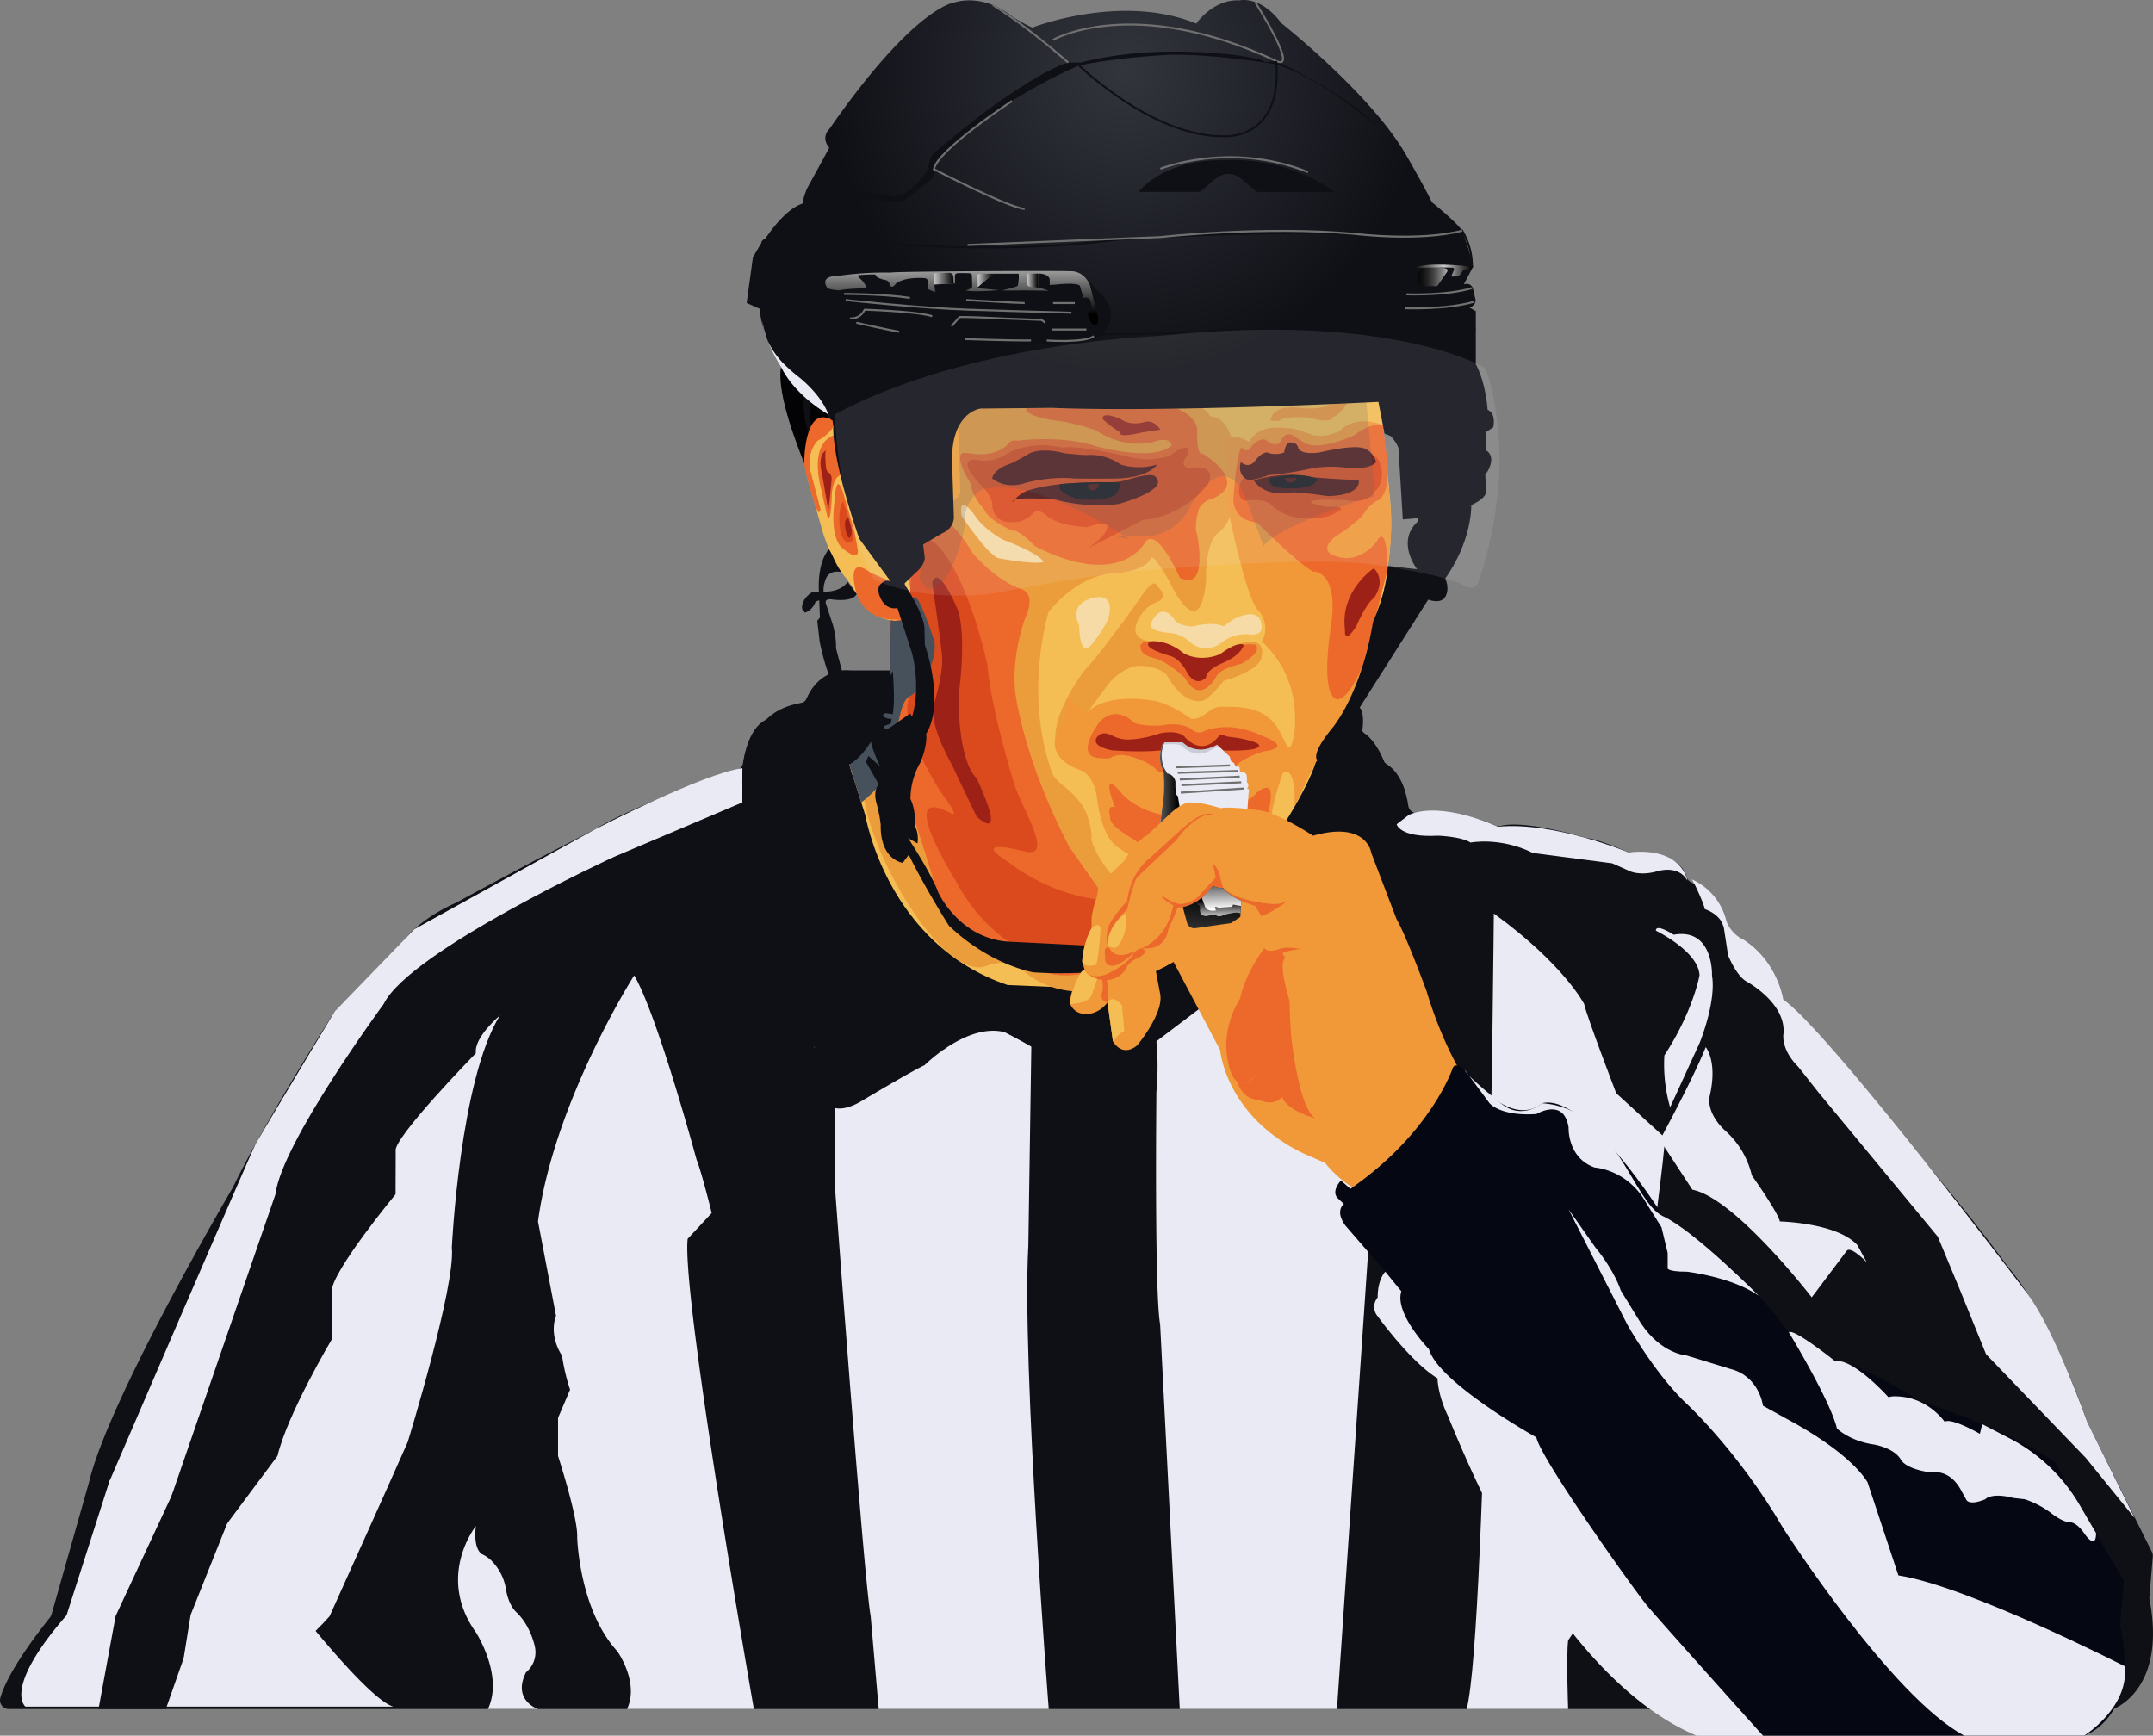 <svg xmlns="http://www.w3.org/2000/svg" xmlns:xlink="http://www.w3.org/1999/xlink" width="1087.127" height="876.485" viewBox="0 0 1087.127 876.485">
  <rect x="0" y="0" width="1087.127" height="876.485" fill="#808080" stroke="none"/>
  <defs>
    <radialGradient id="radial-gradient" cx="0.503" cy="0.08" r="0.307" gradientTransform="translate(-0.152) scale(1.305 1)" gradientUnits="objectBoundingBox">
      <stop offset="0" stop-color="#33353d"/>
      <stop offset="1" stop-color="#0f1016"/>
    </radialGradient>
    <linearGradient id="linear-gradient" x1="0.499" y1="0.8" x2="0.504" y2="-1.188" gradientUnits="objectBoundingBox">
      <stop offset="0"/>
      <stop offset="0.525" stop-color="#ccc"/>
      <stop offset="0.726" stop-color="#747474"/>
      <stop offset="1"/>
    </linearGradient>
    <linearGradient id="linear-gradient-2" y1="0.5" x2="1" y2="0.5" gradientUnits="objectBoundingBox">
      <stop offset="0" stop-color="#ccc"/>
      <stop offset="0.423" stop-color="#747474"/>
      <stop offset="1"/>
    </linearGradient>
    <linearGradient id="linear-gradient-3" x1="0" y1="0.5" x2="1" y2="0.5" xlink:href="#linear-gradient-2"/>
    <linearGradient id="linear-gradient-4" x1="0" y1="0.5" x2="1" y2="0.5" xlink:href="#linear-gradient-2"/>
    <linearGradient id="linear-gradient-5" y1="0.5" x2="1" y2="0.5" gradientUnits="objectBoundingBox">
      <stop offset="0"/>
      <stop offset="0.144" stop-color="#030303"/>
      <stop offset="0.285" stop-color="#0f0f0f"/>
      <stop offset="0.424" stop-color="#232323"/>
      <stop offset="0.562" stop-color="#3e3e3e"/>
      <stop offset="0.7" stop-color="#626262"/>
      <stop offset="0.837" stop-color="#8d8d8d"/>
      <stop offset="0.972" stop-color="silver"/>
      <stop offset="1" stop-color="#ccc"/>
    </linearGradient>
    <linearGradient id="linear-gradient-6" x1="0" y1="0.5" x2="1" y2="0.5" xlink:href="#linear-gradient"/>
    <linearGradient id="linear-gradient-8" x1="-1.135" y1="0.553" x2="1.355" y2="0.446" gradientUnits="objectBoundingBox">
      <stop offset="0"/>
      <stop offset="0.32" stop-color="#999"/>
      <stop offset="0.436" stop-color="#747474"/>
      <stop offset="0.815"/>
    </linearGradient>
    <linearGradient id="linear-gradient-9" x1="0.278" y1="2.058" x2="0.649" y2="-0.454" gradientUnits="objectBoundingBox">
      <stop offset="0" stop-color="#666"/>
      <stop offset="0.747"/>
      <stop offset="1" stop-color="#272324"/>
    </linearGradient>
    <linearGradient id="linear-gradient-10" x1="0.515" y1="0.854" x2="0.458" y2="-0.579" gradientUnits="objectBoundingBox">
      <stop offset="0" stop-color="#fff"/>
      <stop offset="0.48" stop-color="#868686"/>
      <stop offset="1"/>
    </linearGradient>
    <linearGradient id="linear-gradient-11" x1="0.501" y1="1" x2="0.499" y2="-0.005" gradientUnits="objectBoundingBox">
      <stop offset="0.002" stop-color="#ccc"/>
      <stop offset="0.492" stop-color="#555"/>
      <stop offset="0.836"/>
    </linearGradient>
  </defs>
  <g id="Сгруппировать_61" data-name="Сгруппировать 61" transform="translate(-399 1791.485)">
    <g id="clothes" transform="translate(399 -1452.949)">
      <path id="Контур_76" data-name="Контур 76" d="M965.266,627a4.442,4.442,0,0,0-4.635-4.532,161.415,161.415,0,0,1-19-.3s-13.316-.614-20.059,14.055a4.46,4.46,0,0,1-3.148,2.518c-6.613,1.369-25.7,7.271-29.1,30.112a4.438,4.438,0,0,1-2.947,3.576c-10.88,3.7-52.7,18.252-71.462,29.781-.082.05-.163.1-.249.141L785.794,717.3s-26.421,14.047-41.3,22.159a3.987,3.987,0,0,1-.366.177c-1.839.783-17.669,7.747-25.971,18.99a4.1,4.1,0,0,1-.36.423l-34.223,34.829a4.327,4.327,0,0,0-.573.719c-3.11,4.879-34.719,54.672-51.4,88.858-.047.1-.1.188-.151.28-2.494,4.253-62.422,106.668-72.331,148.284l-18.976,66.918a4.423,4.423,0,0,1-.821,1.581c-3.413,4.207-21.142,26.51-25.019,40.563a4.426,4.426,0,0,0,4.283,5.582H1580.3a4.394,4.394,0,0,0,1.861-.409c4.765-2.209,25.115-14.187,17.357-54.95a4.424,4.424,0,0,1-.065-1.184l1.707-20.436a4.436,4.436,0,0,0-.448-2.342l-32.544-65.411a4.444,4.444,0,0,1-.226-.544c-1.378-4.062-18.053-52.359-40.291-78.547-.064-.075-.122-.151-.181-.231-1.56-2.159-24.36-33.577-56.585-69.707,0,0-46.2-55.707-57.174-63.211a4.471,4.471,0,0,1-1.876-2.689,47.971,47.971,0,0,0-19.434-28.135c-.07-.048-.133-.09-.2-.136-.871-.558-7.574-4.972-8.677-9.386-1.118-4.468-5.255-14.978-15.558-20.239a4.389,4.389,0,0,1-2.2-2.682c-.8-2.69-3.191-7.6-10.24-9.629a66.763,66.763,0,0,0-18.11-2.705,4.448,4.448,0,0,1-1.792-.368c-3.123-1.376-14.15-6.1-19.887-6.837a4.3,4.3,0,0,1-.688-.141c-3.359-1-31.066-9.033-43.029-6.093a4.54,4.54,0,0,1-2.948-.223c-4.823-2.16-21.035-8.571-38.888-6.184a4.423,4.423,0,0,1-4.947-3.774c-.84-5.755-3.358-15.531-10.885-20.846a4.617,4.617,0,0,1-1.6-1.884c-1.289-2.928-4.978-10.615-9.319-13.536a5.087,5.087,0,0,1-1.219-1.091l-2.928-3.818a4.429,4.429,0,0,0-7.124.128l-13.455,18.92a4.434,4.434,0,0,0-.459.818l-5.261,12.237a4.347,4.347,0,0,0-.268.855c-1.339,6.63-20.288,90.005-126.85,92.827,0,0-14.812.013-25.974,0-11.124-.014-32.729-22.451-38.733-36.056-.039-.09-.072-.173-.107-.265-.85-2.23-12.576-32.557-29.193-52.479-.069-.081-.137-.158-.209-.235a38.56,38.56,0,0,1-7.757-12.544,4.408,4.408,0,0,1,2-5.243c2.5-1.4,5.975-3.692,7.715-6.346C953.613,661.909,964.848,649.3,965.266,627Z" transform="translate(-514.139 -622.152)" fill="#0f1016"/>
      <path id="Контур_77" data-name="Контур 77" d="M882.078,682.66l-64.72,27.45s-103.22,47.474-116.375,74.334c0,0-51.609,70.207-54.645,96.1l-53.972,156.674-30.022-11.373s71.9-167.018,74.131-171.029,39.883-66.781,39.883-66.781l40.2-41.405,91.359-50.514s54.646-28.251,74.211-30.738Z" transform="translate(-507.249 -615.977)" fill="#eaeaf4"/>
      <path id="Контур_78" data-name="Контур 78" d="M752.223,774.624s-13.155,10.946-12.144,19.041c0,0-42.5,43.515-40.478,49.586l-.07,21.672s-32.312,39.045-32.312,49.165v24.287S644.956,975.818,639.9,997.07l-25.412,34.1s17.019,20.816,17.019,27.9c0,0,20.62,20.132,18,27.859-5.464,16.126,16.7-8.907,16.7-8.907s32.383-71.8,39.467-88.014c0,0,24.286-78.959,22.263-98.186C727.937,891.825,731.984,807.192,752.223,774.624Z" transform="translate(-499.796 -600.36)" fill="#eaeaf4"/>
      <path id="Контур_79" data-name="Контур 79" d="M725.5,1000.239s-20.239,25.3,0,53.634c0,0,14.168,21.835,6.072,38.747h25.3s-13.155-4.34-6.072-18.508a13.171,13.171,0,0,0,4.5-12.93s-2.024-10.57-9.445-17.541c0,0-3.776-3.119-5.156-11.461a26.1,26.1,0,0,0-6.659-13.766,16.264,16.264,0,0,0-5.5-4.008S724.036,1012.157,725.5,1000.239Z" transform="translate(-485.214 -568.111)" fill="#eaeaf4"/>
      <path id="Контур_80" data-name="Контур 80" d="M800.394,756.923S759.915,820.483,751.82,881.2l9.107,47.655S756.88,937.87,763.964,949a101.5,101.5,0,0,0,4.047,17.152l-6.071,14.218V999.6s10.12,31.145,9.669,41.041c0,0,.9,36.43,20.239,57.569,0,0,11.244,15.651,4.948,29.19h64.026S824.231,918.755,827.38,889.971l12.143-13.043s-4.947-20.239-7.645-26.986C831.877,849.942,812.087,776.794,800.394,756.923Z" transform="translate(-480.165 -602.891)" fill="#eaeaf4"/>
      <path id="Контур_81" data-name="Контур 81" d="M862.79,750.163s6.071,36.88,22.938,65.215V862.6s14.842,201.717,18.215,218.921l4.048,46.842h85.858S980.177,953,983.551,894.31l1.506-100.468s-21.417-25.135-43.844,1.236c0,0-47.39,9.5-50.763,7.482S862.79,750.163,862.79,750.163Z" transform="translate(-464.303 -603.857)" fill="#eaeaf4"/>
      <path id="Контур_82" data-name="Контур 82" d="M1042.041,776.248l-17,21.694a139.3,139.3,0,0,1,0,25.551s-1.056,101.2,1.886,117.388l9.914,194.25h79.383l18.215-267.112-.891-165.2-91.508,73.43" transform="translate(-441.138 -610.624)" fill="#eaeaf4"/>
      <path id="Контур_83" data-name="Контур 83" d="M1175.807,729.577s-3.19,360.532-13.7,401.73h51.216s-1.012-26.6,0-34.7c0,0,26.312-37.443,23.275-57.682,0,0,26.312-189.236,25.3-193.285l-1.012-4.047-23.275-21.252s-15.179-39.555-16.192-45.076C1221.416,775.267,1211.154,755.186,1175.807,729.577Z" transform="translate(-421.52 -606.8)" fill="#eaeaf4"/>
      <path id="Контур_84" data-name="Контур 84" d="M1168.843,786.046" transform="translate(-420.557 -598.728)" fill="none" stroke="#eaeaf4" stroke-miterlimit="10" stroke-width="1"/>
      <path id="Контур_85" data-name="Контур 85" d="M854.158,647.069s-18.993,6.253-9.323,57.525c0,0,16.312,71.085,19.01,77.383,0,0,2.384,14.649,14.528,30.515l3.9,24.93s3.712,11.545,19.454,2.55c0,0,24.737-14.842,32.383-18.44,0,0,21.588-21.589,40.478-16.641a372.472,372.472,0,0,1,45.816,27.885l53.58-40.591s14.671,3.152,17.343,10.839c0,0,73.958-77.291,82.953-96.181,0,0,5.714-9.445,2.183-24.287,0,0-2.5-9.782-10.1-13.662,0,0-3.55-10.626-10.522-15.123l-7.083-9.237s-25.086,25.347-29.252,39.344-14.135,83.429-115.506,91.2H973.016s-32.878-12.435-43.917-48.315c0,0-17.135-31.645-20.678-36.127,0,0-10.94-10.554-12.3-20.9,0,0,20.782-5.725,22.191-47.565H894.758s-14.691-1.234-20.951,16.194C873.806,638.368,861.682,639.124,854.158,647.069Z" transform="translate(-467.262 -622.154)" fill="#0f1016"/>
      <path id="Контур_86" data-name="Контур 86" d="M576.318,979.805a262.717,262.717,0,0,1,41.17,16.727c13.953,7.174,28.368,16.526,37.764,27.8l4.721,16.866s38.792,49.832,51.441,53.25H525.665s-11.879-8.68,20.736-46.145l21.487-67.213S568.392,977.214,576.318,979.805Z" transform="translate(-512.793 -571.16)" fill="#eaeaf4"/>
      <path id="Контур_87" data-name="Контур 87" d="M596.306,983.588l-30,64.427L557.656,1095h34l8.981-25.617,3.545-21.962,20.2-50.546Z" transform="translate(-507.919 -570.492)" fill="#0f1016"/>
    </g>
    <g id="face" transform="translate(805.545 -1600.852)">
      <path id="Контур_88" data-name="Контур 88" d="M883.708,513.649s-7.421-6.409-11.469,8.1c0,0-5.4,9.316,0,25.234l6.41,22.664s4.384,15.518,12.481,24.287c0,0,4.047,5.734,7.42,11.469,0,0,3.374,7.083,14.505,9.107,0,0,8.1,48.237-14.505,69.825,0,0-3.349,1.686-6.4,3.036L900.236,713s10.794,65.1,71.849,85.679l48.238,2.024,46.55-19.565s51.947-66.789,60.717-94.786c0,0-3.373.674,11.131-16.866,0,0,15.855-19.9,19.9-56.332,0,0,9.782-30.7,6.41-61.055l-4.723-49.249L970.4,498.808l-35.756,13.155Z" transform="translate(-869.84 -491.882)" fill="#f5be54"/>
      <path id="Контур_89" data-name="Контур 89" d="M989.139,569.426" transform="translate(-852.788 -481.788)" fill="none" stroke="#ec9d3b" stroke-miterlimit="10" stroke-width="1"/>
      <path id="Контур_90" data-name="Контур 90" d="M931.873,550.629a3.367,3.367,0,0,1-.664,1.1c-2.927,3.635-18.285,24.442-10.394,51.885,8.22,28.589-22.663,79.569-24.443,85.076-8.729,27.025,38.072,110,61.519,100.293,3.486-1.443,12.627-3.03,15.714,0,31.679,31.083,78.3-2.737,87.916-7.042a6.977,6.977,0,0,0,2.775-2.247l13.745-18.745a7.008,7.008,0,0,0-7.724-10.838h0c-9.594,3.137-15.078,1.009-18.2-2.16a7.013,7.013,0,0,0-9.932-.033c-4.972,5.039-18.069-2.423-18.069-2.423-6.71-4.576-13.81-18.455-13.341-21.136a3,3,0,0,0,.09-.73c-1.618-22.07-17.17-24.5-19.933-32.127-14.632-40.374-1.776-81.315-1.733-81.361.864-.912,14.8-19.179,34.121-19.387a1.25,1.25,0,0,0,.131-.007c1.049-.1,14.487-1.438,17.128-7.271,0,0,.367-5.035,9.785,11.913.024.042.044.081.065.126.708,1.511,15.245,32.078,18.209-1.2a1.855,1.855,0,0,0,.008-.24c-.039-1.574-.33-19.227,6.165-23.753,7.626-5.314,7.645-17.541,7.645-17.541l.641-23.825a2.023,2.023,0,0,0-.023-.361c-.269-1.786-2.656-15.84-11.322-16.875a1.98,1.98,0,0,1-1.452-.941c-.894-1.46-3.521-4.46-10.788-6.846a2.051,2.051,0,0,1-.464-.218l-4.213-2.723a2.065,2.065,0,0,0-1.072-.328l-86.619-1.846a2.039,2.039,0,0,0-.753.126l-33.506,12.328a2.054,2.054,0,0,0-1.249,2.548A64.658,64.658,0,0,1,931.873,550.629Z" transform="translate(-866.201 -491.881)" fill="#ec9d3b"/>
      <path id="Контур_91" data-name="Контур 91" d="M1086.894,515.682s-14.767-2.924-19.189,6.859c0,0-15.893-9.108-11.507,5.734a130.127,130.127,0,0,1,.246,26.022s9.537,49.17,16.283,53.939c0,0,5.886,7.391,1.108,14.947,0,0,.1.088.276.254a51.6,51.6,0,0,1,16.42,34.573c.29,4.665.285,9.307-.448,12.4,0,0,7.268,17.079,10.979,14.043,0,0,10.03-13.714,14.4-21.722,0,0,14.606-27.19,16.63-51.477,0,0,2.757-16.249,5.258-23.979,0,0,2.466-17.741,1.809-27.409l-1.149-14.792-2.981-31.085s-12.72-5.631-21.49,2.639a20.074,20.074,0,0,1-13.677,2.494S1089.368,515.007,1086.894,515.682Z" transform="translate(-843.312 -489.979)" fill="#f19938"/>
      <path id="Контур_92" data-name="Контур 92" d="M1058.811,557.443s-2.662,8.41-.806,12.8c0,0,5.935,29.084-8.792,21.663,0,0-11.213-25.954-17.357-18.063,0,0-12.215,24.42-55.729,2.157,0,0-8.771-9.107-11.469-7.758,0,0-12.143-5.4-14.167-10.794,0,0-6.456-6.828-6.747-12.91,0,0-7.614-11.488-4.819-15.143,0,0-.241-1.066,6.506,0,0,0,9.782,1.69,16.528-4.356,0,0,1.21-3.011,5.5-2.336,0,0,21.823-2.911,39.365,2.761,0,0,29.343,8.319,38.285-.425,0,0,.147-3.917-7.362-2.317,0,0-14.095,5.853-30.923-5.254a114.329,114.329,0,0,0-17.19-4.511s-18.516-1.816-18.033-6.661l76.041.254s9.936,3.445,10.365,10.642c0,0-.584,13.5,2.959,12.2,0,0,24.042,14.238,4.684,22.663C1065.648,552.054,1060.731,552.994,1058.811,557.443Z" transform="translate(-860.053 -490.812)" fill="#eb672a"/>
      <path id="Контур_93" data-name="Контур 93" d="M1030.419,516.708s-3.2-5.661-8.642-3.679c0,0-6.536,1.9-11.427-1.7,0,0-9.46-4.246-9.1,0a50.015,50.015,0,0,0,9.1,6.793s-2.655,3.113,10.787,0Z" transform="translate(-851.058 -490.362)" fill="#9d2117"/>
      <path id="Контур_94" data-name="Контур 94" d="M1008.008,556.727" transform="translate(-850.091 -483.603)" fill="none" stroke="#9d2117" stroke-miterlimit="10" stroke-width="1"/>
      <path id="Контур_95" data-name="Контур 95" d="M974.981,556.786a17.458,17.458,0,0,1-6.072,4.16c-15.742,3.6-14.842-9.018-14.842-9.018-.9-4.971-5.846-9.092-5.846-9.092-14.842-16.31,0-12.474,0-12.474,6.3.9,12.144-2.7,12.144-2.7,13.38-8.208,28.784-3.781,28.784-3.781,9.116-1.494,34.744,4.905,34.744,4.905,12.481,2.7,20.239-1.125,20.239-1.125,11.5-8.507,8.77,0,8.77,0-5.4,5.959.675,6.437.675,6.437,15.854-2.109,9.107,8.735,9.107,8.735-14.167,17.085-32.607,17.537-32.607,17.537s-31.426,16.471-27.21,13.966c0,0,8.544-5.523,9.219-10.02,0,0,2.327-4.5-10.3-.225,0,0-14.027-.543-20.054-5.736C981.726,558.358,977.567,554.277,974.981,556.786Z" transform="translate(-859.58 -488.468)" fill="#db4a1d"/>
      <path id="Контур_96" data-name="Контур 96" d="M1094.531,522.54l-5.525-3.627c-4.344-2.18-6.45,3.627-6.45,3.627-2.472,2.572-6.747-1-6.747-1-3.823-2.473-8.62,4.329-8.62,4.329s-1.135,1.77-3.749-.506c0,0-2.167-3.12-4.385,25.3,0,0-1.051,11.152,11.955,12.322,0,0,19.416,19.723,28.186,24.782,0,0,13.043-1.011,9.22,26.986,0,0-4.893,28.568.7,35.943,0,0,4.651,8.571,15.074-15.035l12.644-48.6s.253-25.161-5.707-14.084c0,0-9.445,12.764-22.714,6.018,0,0-5.509-2.7,1.912-8.77a86.638,86.638,0,0,0,13.83-10.572s3.711-6.712,8.771-8.19c0,0,5.392-4.479,3.909-18.917l-2.321-18.769s-5.636-1.656-14.405,5.133c0,0-9.333,4.488-17.541,5.077C1102.571,523.99,1097.744,524.648,1094.531,522.54Z" transform="translate(-842.797 -489.767)" fill="#ec682b"/>
      <path id="Контур_97" data-name="Контур 97" d="M1064.435,550.214s6.733-1.621,12.474,1.1c0,0,9.073,11.681,30.028,6.429,0,0,14.841-5.308-1.8-4.621,0,0-21.711-4.317,9.609-3.389,0,0,11.53,2.574,15.129-4.095,0,0,6.439-5.1,2.657-14.77,0,0-.736-5.168-8.893-3.593,0,0-60.3,1.194-61.643,14.947C1062,542.224,1059.937,548.19,1064.435,550.214Z" transform="translate(-842.441 -487.855)" fill="#db4a1d"/>
      <path id="Контур_98" data-name="Контур 98" d="M952.51,539.158s0-4.632,9.9-7.78c0,0,5.4-2.7,8.995-4.948,0,0,5.764-3.149,17.724,0,0,0,8.467.9,11.113.9,0,0,8.31-1.264,17.171,4.765a31.7,31.7,0,0,0,18.308,0s-4.048,7.2-22.488,7.063c0,0-7.2.139-19.115,0,0,0-10.119-1.486-24.511,2.112C969.6,541.272,960.156,545.14,952.51,539.158Z" transform="translate(-858.024 -488.134)" fill="#4c1314"/>
      <path id="Контур_99" data-name="Контур 99" d="M917.412,602.265c-5.272,5.715-9.67,4.368-9.67,4.368l-.736,49.651c8.371,16.93,9.163,42.309,9.163,42.309,4.04,8.306,13.759,41.139,13.759,41.139,3.97,29.544,27.7,35.685,35.159,33.761,4.5-1.16,6.746,2.992,6.746,2.992,16.257,15.413,37.244,7.348,37.244,7.348l.087-5.843,3.315-36.206L997.919,721.1c-24.062-46.284-27.435-79.214-27.435-79.214-1.518-18.721,4.891-35.588,4.891-35.588,6.24-13.8-.91-15.288-3.443-16.079-12.885-5.344-22.812-17.541-22.812-17.541-19.34-32.383-28.375-13.058-28.375-13.058-9.26,16.328-1.6,36.121-1.6,36.121S919.08,600.457,917.412,602.265Z" transform="translate(-864.528 -484.007)" fill="#ec682b"/>
      <path id="Контур_100" data-name="Контур 100" d="M1059.23,603.62s-4.047-2.7-15.347,0c0,0-6.915.338-9.613-3.71,0,0-6.072-9.438-11.469,1.858,0,0-3.373,4.213,9.782,5.226a17.655,17.655,0,0,1,9.445,4.169s7.421,7.879,17.2,0a19.582,19.582,0,0,1,13.194-3.5s8.057,1.687,5.7-6.41c0,0-1.35-7.42-13.492-1.349Z" transform="translate(-848.032 -477.958)" fill="#f6dba6"/>
      <path id="Контур_101" data-name="Контур 101" d="M1062.374,531.3s3.351,3.422,6.725,0c0,0,4.384-6.333,7.758-4.372a12.369,12.369,0,0,0,7.421-.426s.674-6.72,4.384-4.7c0,0,2.137-.225,2.7,2.473,0,0,.675,3.547,10.795,2.223,0,0,18.889-4.7,23.612-1.547,0,0,3.373,1.447,4.948,6.346,0,0-2.7,4.674-17.317,2.649a60.325,60.325,0,0,0-14.841.509s-12.594,2.92-22.038,3.455c0,0-9.22,3.683-11.695,1.883C1064.825,539.792,1060.6,537.416,1062.374,531.3Z" transform="translate(-842.382 -488.649)" fill="#4c1314"/>
      <path id="Контур_102" data-name="Контур 102" d="M1079.615,545.022" transform="translate(-839.855 -485.276)" fill="#ef9938"/>
      <path id="Контур_103" data-name="Контур 103" d="M1070.94,615.051l-15.216,8.676-27.391-7.526.471-3.256s-9.968-.234-7.683-8.106c0,0,2.061-8.545,10.606-11.693,0,0,6.747-2.248,0-8.1,0,0-1.039-5.4-8.39,5.847,0,0-20.266,28.745-28.265,36.761,0,0-18.5,24.241-13.943,37.9a40.683,40.683,0,0,0,15.106-16.139l10.175-13.847a28.054,28.054,0,0,1,12.127-9.491c4.572-1.829,15.043.022,18.247,4.167,0,0,7.667,15.159,18.161,12.66,1.716-.409,7.365-5.7,10.176-9.845,0,0,19.436-5.427,19.436-12.775C1084.558,620.291,1087.8,608.808,1070.94,615.051Z" transform="translate(-854.036 -479.74)" fill="#ec9d3b"/>
      <path id="Контур_104" data-name="Контур 104" d="M1122.937,577.018s-17.258,11.286-14.56,31.167c0,0-.9,8.187,5.622-1.708,0,0,5.059-11.872,8.938-14.393C1122.937,592.084,1129.55,583.832,1122.937,577.018Z" transform="translate(-835.785 -480.703)" fill="#9d2117"/>
      <path id="Контур_105" data-name="Контур 105" d="M1033.278,536.41s-1.641-1.984-13.539,1.734a28.726,28.726,0,0,1-8.98,1.313c-8.753-.118-27.691.091-39.474,3.636,0,0-5.321.679-9.683,6.243,0,0-2.864-2.885,21.6-1.089,0,0,15.476,4.612,31.8,2.2C1015,550.445,1041.775,543.318,1033.278,536.41Z" transform="translate(-856.739 -486.583)" fill="#4c1314"/>
      <path id="Контур_106" data-name="Контур 106" d="M982.26,541.343s-1.291,2.4,7.917,5.848c0,0,11.3,2.247,19.329-1.215,0,0,4.052-3.105,2.79-6.866L1001.982,539s-13.826.266-19.669,1.053Z" transform="translate(-853.78 -486.137)" fill="#0f1016"/>
      <path id="Контур_107" data-name="Контур 107" d="M994.755,540.208s-.1,2.7,2.441,2.8c0,0,2.481.434,3.1-3.331A30.421,30.421,0,0,0,994.755,540.208Z" transform="translate(-851.985 -486.04)" fill="#4c1314"/>
      <path id="Контур_108" data-name="Контур 108" d="M1117.785,560.49" transform="translate(-834.399 -483.065)" fill="none" stroke="#9d2117" stroke-miterlimit="10" stroke-width="1"/>
      <path id="Контур_109" data-name="Контур 109" d="M998.882,590.021s-13.7,1.979-7.766,14.063c0,0-.034,17.54,6.51,9.309,0,0,7.643-9.287,8.5-14.262C1006.122,599.132,1009.345,587.827,998.882,590.021Z" transform="translate(-852.718 -478.884)" fill="#f6dba6"/>
      <path id="Контур_110" data-name="Контур 110" d="M933.476,569.84s13.01,13.769,23.062,58.043c0,0,.453,16.351,13.186,59.063,3.843,12.889,21.084,38.71,5.565,34.912,0,0-29.515-7.955-7.364,5.988,0,0,18.53,15.117,43.942,18.2l-2.876,36.306s-44.777-.311-68.839-46.215c0,0-31.1-49.562-1.8-33.371,0,0,4.985,2.85-5.21-10.615,0,0-22.788-34.565-15.816-48.751,0,0-10.57-14.636-9.67-38.25,0,0,7.94,2.157,9.67-4.368C917.327,600.777,915.95,547.322,933.476,569.84Z" transform="translate(-864.443 -482.52)" fill="#db4a1d"/>
      <path id="Контур_111" data-name="Контур 111" d="M925.948,583.68s3.738,25.046,4.905,36.1c0,0,1.56,6.316-3.808,24.653,0,0-4.245,7.482,8.685,30.9l12.65,26.424s16.36,15.969,0-19.379c0,0-9.052-6.415-9.108-41.346,0,0,4.1-27.476,0-42.673C939.272,598.363,929.322,573.4,925.948,583.68Z" transform="translate(-861.82 -480.105)" fill="#9d2117"/>
      <path id="Контур_112" data-name="Контур 112" d="M889.362,674.385l6.023,19.1s14.372-9.972,17.325-25.443c0,0,.7-25.326,7.225-28.268s14.111-19.566,12.34-27.671c0,0-8.882-28-10.611-21.472h0s.744,13.368-11.4,10.893h0l-.5,33.926s-4.2,29.153-20.4,38.935" transform="translate(-867.05 -478.898)" fill="#46515b"/>
      <path id="Контур_113" data-name="Контур 113" d="M1068.026,538.591s13.674-4.844,27.43-1.808c0,0,19.153,1.721,25.563,1.451,0,0,2.361,7.713-15.349,8.275,0,0-13.972-2.037-17.949-1.918C1087.721,544.592,1074.549,547.939,1068.026,538.591Z" transform="translate(-841.512 -486.597)" fill="#4c1314"/>
      <path id="Контур_114" data-name="Контур 114" d="M1075.329,537.289s-3.2,5.566,9.95,5.229c0,0,11.469.709,14-4.284,0,0-2.024-2.524-13.323-2.451Z" transform="translate(-840.517 -486.597)" fill="#0f1016"/>
      <path id="Контур_115" data-name="Контур 115" d="M1075.937,511.218s1.35-6.728,15.517-4.6c0,0,9.228,1.1,14.168-1.92l8.546-.674s-3.6,6.071-7.421,7.2c0,0,.89,3.676-13.233,0,0,0-11.727-.555-13.3,1.633C1080.21,512.851,1073.64,514.209,1075.937,511.218Z" transform="translate(-840.451 -491.136)" fill="#f19938"/>
      <path id="Контур_116" data-name="Контур 116" d="M938.975,554.594s12.893,19.342,18.586,21.366c0,0,18.526,3.433,22.734,1.886,0,0-.434-3.625-20.714-11.357,0,0-8.81-4.922-13.026-10.881C946.557,555.607,937.006,541.493,938.975,554.594Z" transform="translate(-859.996 -484.704)" fill="#f6dba6"/>
      <path id="Контур_117" data-name="Контур 117" d="M1018.039,611.2s2.391-4.89,12.5,1.012l3.358,2.191s12.818,10.791,28.167,1.181c0,0,4.723-6.07,14-4.552,0,0,4.386,3.035-7.084,9.61,0,0-10.549,2.006-12.911,6.726,0,0-7.665,14.529-15.543.579,0,0-8.146-8.317-16.241-10.34C1024.279,617.6,1017.2,616.253,1018.039,611.2Z" transform="translate(-848.667 -476.089)" fill="#ec682b"/>
      <path id="Контур_118" data-name="Контур 118" d="M1022.958,609.3s7.871-1.009,16.191,5.9c0,0,7.515,5.126,18.666.574,0,0,8.055-6.538,11.9-4.711,0,0-.961,4.97-10.365,9.02s-8.706,7.479-8.706,7.479-4.582,5.341-9.386-2.08c0,0-3.249-7.325-8.862-8.835C1032.393,616.647,1016.211,612.232,1022.958,609.3Z" transform="translate(-848.189 -476.095)" fill="#9d2117"/>
      <path id="Контур_119" data-name="Контур 119" d="M1081.723,537.277s.907,3.984,5.292,1.375a7.229,7.229,0,0,0,.591-1.6A38.278,38.278,0,0,0,1081.723,537.277Z" transform="translate(-839.554 -486.419)" fill="#4c1314"/>
      <path id="Контур_120" data-name="Контур 120" d="M1147.038,553.456s-45.2,14.134-52.668,24.5l-8.174-22.376s-9.458-30.24-28.615,1.892c0,0-6.543,16.887-27.09,15.587s-3.8,1.373-3.8,1.373-48.758-32.886-74.434-25.019a17.827,17.827,0,0,0-8.612,17.649s-5.821,33.441-19.1,32.35l-4.134-5.222,1.636-6.17-3.974-7.715s10.048-6.6,9.356-12.393l-1.5-7.058s14.783-4.656,15.37-10.495l-1.006-29.654s2.086-26.482,18.836-25.091l97.743-.054s72.351.266,88.193-2.817c0,0,5.176,51.561,5.087,55.71l.105,4.573Z" transform="translate(-862.946 -492.748)" fill="#46515b" opacity="0.2"/>
      <path id="Контур_121" data-name="Контур 121" d="M1003.16,629.094" transform="translate(-850.784 -473.259)" fill="#ec9d3b"/>
      <path id="Контур_122" data-name="Контур 122" d="M883.922,518.249s-12.043,1.887-7.455,24.493l3.751,16.473s1.849,5.795,2.354-11.914c0,0,.626-8.355,4.7-8.9h0l-3.349-20.152" transform="translate(-869.042 -489.103)" fill="#ec682b"/>
      <path id="Контур_123" data-name="Контур 123" d="M879.361,532.9s-.674-6.234,0-7.87c0,0-4.553,1.646-1.855,12.4l3.108,18.093s.759-6,1.608-15.59a4.293,4.293,0,0,0-1.809-4.113C879.9,535.514,879.466,534.695,879.361,532.9Z" transform="translate(-868.867 -488.133)" fill="#9d2117"/>
      <path id="Контур_124" data-name="Контур 124" d="M892.562,562.417,887.21,544.1s-3.485-11.919-4.272,4.273c0,0-3.193,19.452,4.812,24.512,0,0,7.727,6.578,6.882,0,0,0-1.517-8.576-2.069-10.466" transform="translate(-868.058 -486.012)" fill="#ec682b"/>
      <path id="Контур_125" data-name="Контур 125" d="M886.836,547.406s1.8,5.157,3.3,10.414a55.1,55.1,0,0,1,1.985,8.9s-3.486,5.061-6.3-2.854C885.824,563.865,883.238,553.7,886.836,547.406Z" transform="translate(-867.684 -484.935)" fill="#db4a1d"/>
      <path id="Контур_126" data-name="Контур 126" d="M887.77,560.87c1.522,7.668,3.73,2.221,2.869-.949l-1.408-5.035S886.506,554.507,887.77,560.87Z" transform="translate(-867.325 -483.867)" fill="#9d2117"/>
      <path id="Контур_127" data-name="Контур 127" d="M892.789,590.068s-6.4-20.815,7.005-10.745h0s12.392,5.739,13.91,5.459l3.485,17.832s-18.159,4.152-24.4-12.546" transform="translate(-866.778 -480.766)" fill="#ec682b"/>
    </g>
    <g id="mouth" transform="translate(931.589 -1439.138)">
      <path id="Контур_128" data-name="Контур 128" d="M1008.739,661.269s2.3,14.28,11.18,16.023c0,0,5.286-1.968-1.911-9.894C1018.008,667.4,1011.163,659.245,1008.739,661.269Z" transform="translate(-976.03 -630.42)" fill="#efca8f"/>
      <path id="Контур_129" data-name="Контур 129" d="M1011.439,709.388c37.229,26.973,62.746,8.461,62.746,8.461,12.967-5.989,15.042-19.733,15.042-19.733.3-10.924,6.183-25.974,6.183-25.974,6.971-3.963,5.795,17.106,5.795,17.106L1111.826,667s-9.445-23.74-10.979-14.043-3.358,5.389-3.358,5.389c-3.767-4.719-4.813-18.894-26.937-19.492-7.623-.206-9.48-.416-13.232,2.734-4.757,3.993-8.227,3.271-8.227,3.271-9.556-6.754-16.531-8.81-18.9-9.163-27.609-4.115-33.918,6.51-33.918,6.51l-10.072-7.967s.813,9.22-2.9,14.075c0,0-12.037,14.975,10.679,22.9,0,0,6.205,2.529,7.546,14.336C1001.532,685.551,1003.369,703.541,1011.439,709.388Z" transform="translate(-980.121 -634.238)" fill="#f19938"/>
      <path id="Контур_130" data-name="Контур 130" d="M1010.019,676.544a20.7,20.7,0,0,0,3.088,3.126c6.335,5.377,22.876,14.842,53.766,4.437,0,0,9.763-4.233,11.975-7.563,0,0,8.134-6.911,6.786,3.471,0,0-.229,19.061-18.76,25.26,0,0-30.227,11.3-50.016-4.853,0,0-13.641-7.3-12.143-11.549,0,0-2.151-6.2,2.354-4.766C1007.07,684.107,999.022,663.718,1010.019,676.544Z" transform="translate(-976.679 -628.796)" fill="#ec682b"/>
      <path id="Контур_131" data-name="Контур 131" d="M1001.3,663.731a20.651,20.651,0,0,0,4.721,0s3.711-3.584,12.987,0c0,0,8.265,2.572,10.794,6.451,0,0,24.061,8.6,40.534-3.461,0,0,4.16-3.692,13.268-6.441,0,0,15.348-1.568,0-7.471,0,0-11.637-6.071-22.431-4.554a28.094,28.094,0,0,0-7.487,1.687s-3.139,2.361-6.848-1.013c0,0-4.706-3.807-15.593-1.65,0,0-10.044.3-13.248-1.553,0,0-8.434-9.108-17.035-.675C1000.958,645.051,986.622,663.352,1001.3,663.731Z" transform="translate(-978.039 -633.204)" fill="#ec682b"/>
      <path id="Контур_132" data-name="Контур 132" d="M1015.635,653.136a17.322,17.322,0,0,1-8.963-1.9c-2.356-1.221-5.692-2.166-7.758.651,0,0-4.139,4.5,7.78,6.747,0,0,14.425,1.125,24.415,0,0,0,10.859-2.39,14.25-1.48a14.093,14.093,0,0,0,14.068-1.359l3.149,2.9s10.279.388,15.427-.735c0,0,9.984-2.249-8.175-5.622l-5.207-.675s-2.741-1.349-4.135-.449c0,0-7.016,11.019-16.912,1.125,0,0-2.219-4.36-13.028-2.293A55.516,55.516,0,0,1,1015.635,653.136Z" transform="translate(-977.534 -632.058)" fill="#9d2117"/>
    </g>
    <g id="halmet" transform="translate(776.573 -1791.485)">
      <path id="Контур_133" data-name="Контур 133" d="M885.475,603.291c-6.24,7.252-5.06,21.419-5.06,21.419H877.38c-6.578,4.217-5.4,8.771-5.4,8.771l1.35,1.855c4.047-1.181,5.4-5.566,5.4-5.566l1.855-.674.337,8.771-1.349,1.518,1.18,10.288c7.253,36.6,25.805,49.924,25.805,49.924.169,3.711,4.723,13.324,4.723,13.324l-5.9-5.229-1.181,3.036,6.41,11.3c-3.2,3.542-1.013,9.952-1.013,9.952a69.07,69.07,0,0,1,2.024,10.457c-.337,17.878,11.132,19.228,11.132,19.228l3.036-4.048c8.1,16.528,20.239,35.756,20.239,35.756,21.251,20.239,42.84,23.612,42.84,23.612,61.729,3.711,79.607-17.541,79.607-17.541l-3.036-12.143-48.574,16.191-40.815-2.024c-24.962-1.686-35.418-24.962-35.418-24.962-3.374-9.444-15.18-27.322-15.18-27.322l4.722,2.7c.844-5.566-1.349-8.771-1.349-8.771.674-8.6-2.192-13.662-2.192-13.662a37.409,37.409,0,0,1,5.06-18.552c3.879-9.445,2.866-14.336,2.866-14.336,9.783-16.023-.674-45.032-.674-45.032l-.169-8.265c-.337-7.253-8.77-20.239-8.77-20.239-1.855-2.531-1.012-2.7-1.012-2.7l5.228-5.06c5.9-4.892,4.554-8.771,4.554-8.771l-.674-5.565,9.445-5.566c6.578-2.868,6.071-8.433,6.071-8.433l-.844-26.312c-1.181-26.648,14.337-28.335,14.337-28.335l35.924-.337c60.717,2.361,164.949-3.036,164.949-3.036l3.1,16.022,2.972,1.181a17.112,17.112,0,0,1,4.047,6.072l2.193,36.093,7.758-.674-.337,1.855c-10.963,10.289-.169,23.95-.169,23.95l-14.842-1.687c-.505,13.155-7.421,28.165-7.421,28.165-6.408,38.118-21.083,54.309-21.083,54.309-11.3,14-6.746,15.854-6.746,15.854,3.373,6.578,1.349,18.047,1.349,18.047l3.037,1.349c3.879-2.023,10.794-1.686,10.794-1.686l.506-11.132c5.565-3.879,3.373-9.107,3.373-9.107,6.915-19.734,2.024-24.287,2.024-24.287l34.575-54.477c6.915,2.361,8.6-1.349,8.6-1.349,2.529-4.385,0-9.277,0-9.277,13.83-19.733,13.155-37.1,13.155-37.1,9.107-4.216,7.421-7.59,7.421-7.59l-.337-7.758,1.349-2.024c4.216-7.926-1.012-10.288-1.012-10.288l-.169-9.108,3.879-2.529c1.35-7.758-2.866-8.771-2.866-8.771-1.35-16.191-6.468-23.949-6.468-23.949V483.374l-3.933-2.249c4.947-1.125,3.823-3.6,3.823-3.6l-1.343-5.847c-.892-3.148-5.179-1.124-5.179-1.124l5.172-9.9c.225-5.172-4.948-18.215-4.948-18.215-2.7-4.272-15.292-14.392-15.292-14.392-3.6-7.646-13.268-24.287-13.268-24.287-17.765-30.583-62.74-66.114-62.74-66.114-10.57-14.167-21.139-11.495-21.139-11.495-13.268-.7-21.814,11.72-21.814,11.72-38-15.517-82.755,2.024-82.755,2.024a77.491,77.491,0,0,1-9.894-5.4c-15.742-12.594-29.684-7.2-29.684-7.2s-19.789,1.8-62.966,63.866c0,0-4.5,4.048,0,9.445L874.514,420.97a30.747,30.747,0,0,0-2.361,7.758c-12.818,4.385-24.577,27.323-24.577,27.323l-3.084,22.6,6.071,2.7c.337,13.83,10.794,30.022,10.794,30.022-3.036,14.167,12.257,49.985,12.257,49.985.674-15.517,11.356-26.71,11.356-26.71l2.7,6.747c-.337,18.889,13.155,56.669,13.155,56.669l15.854,21.588c-3.036-1.349-4.554.844-4.554.844-3.2,2.024-.844,6.916-.844,6.916,3.036,7.252,8.771,5.565,8.771,5.565l7.42,22.938c4.555,18.721,0,31.877,0,31.877l-1.011-1.518-9.613,6.747c-2.53,1.687-3.374.506-3.374.506-.842-1.518,3.037-1.687,3.2-2.193s.506-2.361.506-2.361l-2.024-.168c-4.891-1.687-1.012-2.7-1.012-2.7l3.542.505c1.349-6.915,0-21.757,0-21.757l-11.639,22.77c-5.9-4.216-14.167-23.613-14.167-23.613l-2.868-10.794c.337-5.06-1.518-11.637-1.518-11.637l-3.542-10.794c-1.011-3.036,3.711-2.024,3.711-2.024,10.794,1.181,11.805-2.868,11.805-2.868l-4.553-6.071c-3.879,5.566-12.144,4.891-12.144,4.891a13.407,13.407,0,0,1,.843-5.565s1.071-5.742,8.125-4.277a43.431,43.431,0,0,1-3.655-6.517A41.439,41.439,0,0,0,885.475,603.291Z" transform="translate(-844.492 -325.957)" fill="url(#radial-gradient)"/>
      <path id="Контур_134" data-name="Контур 134" d="M851.829,434.219s-2.165-8.949,63.05,0c0,0,56.036,5.963,117.969-1.989,0,0,82.06-5.471,133.164-1.989,0,0,30.865,2.583,39.186-2.365a34.619,34.619,0,0,1,4.948,18.215L1192.6,455.9l19,21.9v16.641s-50.112-23.3-141.824-15.025c0,0-148.793,5.243-196.318-11.624,0,0-18.177-4.047-22.9-1.012l-6.071-2.7,3.084-22.6Z" transform="translate(-844.492 -311.388)" fill="none" stroke="#0f1016" stroke-miterlimit="10" stroke-width="1"/>
      <path id="Контур_135" data-name="Контур 135" d="M868.81,424.718s.878.937,2.565,0c0,0,1.181-3.8,8.939-3.974h19.733s-16.942-2.555-23.612-1.181c0,0,3.6-2.441,18.552-.406l19.677,2.583s5.622.578,12.03-6.731l4.948-5.847a42.115,42.115,0,0,1,2.249-8.207s18.44-15.854,30.7-24.513c0,0,25.636-18.664,38.229-22.15h6.41s18.664-5.4,45.088-5.51c0,0,26.761-.449,45.313,3.936l2.586,1.349,5.622-.562s38,17.646,51.047,33.447c0,0-26.085-24-51.159-31.76,0,0-31.034-5.285-53.635-4.835,0,0-25.074,1.125-45.762,5.4,0,0-34.632,14.168-62.4,39.242l-8.883,8.1s-1.349.449-2.024,5.06l-.449,4.385-14.617,11.356s-.788,1.911-11.244.337l-21.7-1.8s-9.332-1.8-12.93.9C874.073,423.331,870.855,426.668,868.81,424.718Z" transform="translate(-841.016 -322.696)" fill="#0f1016"/>
      <path id="Контур_136" data-name="Контур 136" d="M880.968,447.912s-6.3,3.6-5.172,10.12c0,0-2.474,9.669,11.919,13.718,0,0,2.7,5.172,4.272,5.4h17.991s8.321,1.8,28.784,3.373c0,0,35.223,2.7,61.351,1.8,0,0,16.907,1.35,21.855-8.321,0,0,4.16-7.87-1.631-14.392l-9.693-10.4a12.039,12.039,0,0,0-8.674-3.835c-16.429-.186-67.457-.688-84.346.062C917.623,445.438,890.413,446.563,880.968,447.912Z" transform="translate(-840.041 -308.935)" fill="#0f1016"/>
      <path id="Контур_137" data-name="Контур 137" d="M886.991,455.816s20.464,0,33.282,2.024" transform="translate(-838.417 -307.395)" fill="none" stroke="#707070" stroke-miterlimit="10" stroke-width="1"/>
      <path id="Контур_138" data-name="Контур 138" d="M941,458.522s26.312,1.518,29.515,1.518" transform="translate(-830.697 -307.008)" fill="none" stroke="#707070" stroke-miterlimit="10" stroke-width="1"/>
      <line id="Линия_1" data-name="Линия 1" x2="10.963" transform="translate(154.154 153.032)" fill="none" stroke="#707070" stroke-miterlimit="10" stroke-width="1"/>
      <path id="Контур_139" data-name="Контур 139" d="M887.729,458.522s36.6,4.047,62.4,4.891c0,0,48.743,1.518,51.61,1.518" transform="translate(-838.312 -307.008)" fill="none" stroke="#707070" stroke-miterlimit="10" stroke-width="1"/>
      <path id="Контур_140" data-name="Контур 140" d="M892.451,468.556s14.842,3.374,21.588,4.555" transform="translate(-837.637 -305.574)" fill="none" stroke="#707070" stroke-miterlimit="10" stroke-width="1"/>
      <path id="Контур_141" data-name="Контур 141" d="M940.283,475.787s25.613.843,33.54.674" transform="translate(-830.8 -304.54)" fill="none" stroke="#707070" stroke-miterlimit="10" stroke-width="1"/>
      <path id="Контур_142" data-name="Контур 142" d="M976.564,476.674s19.564,1.327,23.781-2.215" transform="translate(-825.614 -304.73)" fill="none" stroke="#707070" stroke-miterlimit="10" stroke-width="1"/>
      <path id="Контур_143" data-name="Контур 143" d="M899.641,454.453s-9.107,0-13.662,1.012c0,0-6.408-.168-6.578-1.855,0,0-3.542-5.4,5.566-5.4a161.876,161.876,0,0,1,26.817-1.687c.006-.663,85.853-1.053,91.245-.719,0,0,6.318-.293,9.4,7.129l4.136,16.621c.079,3.225-1.253,3.563-2.414,3.112,0,0-.919-.056-1.723-2.024l-1.473-3.879s2.53-.168,2.53-2.023l-1.057-4.385s-.545-1.772-3.328-1.069l-1.687-5.846s.338-2.193-12.649-.843l-2.7.168V449.9s-.225-2.9-5.9-2.9v7.113a27.837,27.837,0,0,1,5.355,1.56s-4.174-.042-12.776-.211c0,0-5.9.211-10.794.042,0,0,6.845-1.553,8.011-2.34,0,0,.867-4.716.366-6.1H963.338s-5.565,5.3-7.027,6.147c0,0-1.687.787.786,1.293l9.333.844s-11.75,1.125-16.754.169c0,0,3.149-.957,3.261-1.856l-.18-5.765a1.085,1.085,0,0,0-1.039-1.055c-1.533-.062-4.462-.154-6.272-.04a1.34,1.34,0,0,0-1.251,1.375l.084,3.8-10.457.505.45,3.879s-1.543-.531-2.643-1.042c-.161-.074-1.631-.138-1.125-2.442,0,0,1.011-2.98-1.406-3.542,0,0-10.569-1.013-14.9,2.98,0,0-1.8,2.755-3.036.281,0,0,.281-2.136-2.755-2.474,0,0-4.5-1.008-4.216-2.585,0,0-1.253-.337-8.658.281,0,0-.957.337,1.068,1.967C896.605,449.787,899.136,452.148,899.641,454.453Z" transform="translate(-839.599 -308.843)" fill="url(#linear-gradient)"/>
      <path id="Контур_144" data-name="Контур 144" d="M967.857,447.149v4.52a1.861,1.861,0,0,0,1.654,1.848l3.912.434v-7.113h-5.566Z" transform="translate(-826.858 -308.678)" fill="url(#linear-gradient-2)"/>
      <path id="Контур_145" data-name="Контур 145" d="M946.014,447.921l.128,5.77,7.578-6.794h-6.669A1,1,0,0,0,946.014,447.921Z" transform="translate(-829.98 -308.67)" fill="url(#linear-gradient-3)"/>
      <path id="Контур_146" data-name="Контур 146" d="M926.6,448.094a39.623,39.623,0,0,1,.384,4.278l9.676-.467-.168-3.516a2.007,2.007,0,0,0-2.031-1.911c-1.422.018-3.635.063-6.667.174A1.248,1.248,0,0,0,926.6,448.094Z" transform="translate(-832.758 -308.729)" fill="url(#linear-gradient-4)"/>
      <path id="Контур_147" data-name="Контур 147" d="M889.647,467.186a7.341,7.341,0,0,0,6.493-2.868l.928-1.518s26.142.759,34.069,3.289" transform="translate(-838.038 -306.396)" fill="none" stroke="#707070" stroke-miterlimit="10" stroke-width="1"/>
      <path id="Контур_148" data-name="Контур 148" d="M934.507,470.688l4.048-4.638s3.542-.2,21.672.7l19.649.733a14.729,14.729,0,0,1,1.94,1.433" transform="translate(-831.625 -305.934)" fill="none" stroke="#707070" stroke-miterlimit="10" stroke-width="1"/>
      <line id="Линия_2" data-name="Линия 2" x1="17.316" transform="translate(153.705 166.412)" fill="none" stroke="#707070" stroke-miterlimit="10" stroke-width="1"/>
      <path id="Контур_149" data-name="Контур 149" d="M871.73,503.22s-.074,9.233,1.431,14.407c0,0,2.946-8.641,9.1-5.359l-.943-2.359Z" transform="translate(-840.599 -300.619)" fill="#030205"/>
      <path id="Контур_150" data-name="Контур 150" d="M859.276,488.183s-2.206,11.208,7.162,35.851l5.1,14.135a31.465,31.465,0,0,1,2.248-14.9s-4.191-9.8-2.883-20.193C870.9,503.071,860.341,492.47,859.276,488.183Z" transform="translate(-842.411 -302.768)" fill="#030205"/>
      <path id="Контур_151" data-name="Контур 151" d="M882.859,514.423s1.35,48.2,19.9,83.392c0,0,23.805,12.262,62.5,6.637,0,0,51.588-10.685,88.656-12.371,0,0,76.452-6.41,104.153-1.35,0,0,34.447,4.723,43.218,10.457,0,0,4.384,2.583,6.409-1.407,0,0,13.493-35.783,10.457-74.869,0,0-2.134-25.078-7.083-34.106,0,0-46.776-28.592-165.4-15.943C1045.672,474.863,951,477.918,882.859,514.423Z" transform="translate(-839.008 -305.134)" fill="#eaeaf4" opacity="0.11"/>
      <path id="Контур_153" data-name="Контур 153" d="M884.293,514.979s-16.418-8.893-23.853-23.875c0,0-7.5-10.963-9.529-23.359,0,0,.59,10.794,9.95,20.744a79.431,79.431,0,0,0,8.686,7.759S880.484,504.7,884.293,514.979Z" transform="translate(-843.574 -305.69)" fill="#eaeaf4"/>
      <path id="Контур_154" data-name="Контур 154" d="M1169.862,443.961a96.58,96.58,0,0,0-30.021,0s-10.217.282-12.361,10.317c0,0-6.528,23.865,11.349,24.708,0,0,27.205.955,32.493-3.317v-8.995l-3.933-2.249s3.823-.59,3.823-3.6l-1.343-5.847s-1.076-3.317-5.179-1.124Z" transform="translate(-804.208 -309.257)" fill="none" stroke="#0f1016" stroke-miterlimit="10" stroke-width="1"/>
      <path id="Контур_155" data-name="Контур 155" d="M1143.076,453.626h7.252l4.553-6.578s1.941-2.128-.759-2.531c0,0-7-1.6-11.468,0C1142.654,444.518,1137,450.591,1143.076,453.626Z" transform="translate(-802.215 -309.111)" fill="url(#linear-gradient-5)"/>
      <path id="Контур_156" data-name="Контур 156" d="M1138.526,444.732a189.432,189.432,0,0,1,19.837-.313.8.8,0,0,1,.682,1.1l-1.216,2.964a.3.3,0,0,0,.278.414h2.007a2.642,2.642,0,0,0,2.158-1.118l1.317-1.865a1.659,1.659,0,0,1,1.608-.682l2.081.323.839-1.606S1145.389,441.028,1138.526,444.732Z" transform="translate(-802.463 -309.247)" fill="url(#linear-gradient-6)"/>
      <path id="Контур_157" data-name="Контур 157" d="M1134.686,451.97s-3.542-.083-3.374,5.819c0,0,.121,13.6-2.849,15.275,0,0-6.309-9.091.505-22.64,0,0,2.808-7.594,18.91-7.427,0,0-6.277,2.058-4.928,8.046,0,0,1.1,2.361,2.193,2.7h-5.06l.59-2.109Z" transform="translate(-804.282 -309.227)" fill="url(#linear-gradient-6)"/>
      <path id="Контур_158" data-name="Контур 158" d="M1134.755,462.554s21.5.838,35.166-3.334" transform="translate(-803.002 -306.908)" fill="none" stroke="#707070" stroke-miterlimit="10" stroke-width="1"/>
      <path id="Контур_159" data-name="Контур 159" d="M1135.46,456.4s20.238.789,33.095-3.137" transform="translate(-802.902 -307.76)" fill="none" stroke="#707070" stroke-miterlimit="10" stroke-width="1"/>
      <path id="Контур_160" data-name="Контур 160" d="M941.623,435.073s60.073-2.5,97.318-3.974c0,0,52.042-5.837,98.272-1.606,0,0,32.625,4.006,54.1-1.616" transform="translate(-830.608 -311.388)" fill="none" stroke="#707070" stroke-miterlimit="10" stroke-width="1"/>
      <path id="Контур_161" data-name="Контур 161" d="M966.193,370.551s-37.883,24.93-39.458,34.487c0,0,38.23,19.677,45.819,20.014" transform="translate(-832.736 -319.582)" fill="none" stroke="#707070" stroke-miterlimit="10" stroke-width="1"/>
      <path id="Контур_162" data-name="Контур 162" d="M1026.77,401.256s35.022-14.167,74.583,1.687" transform="translate(-818.438 -316.026)" fill="none" stroke="#707070" stroke-miterlimit="10" stroke-width="1"/>
      <path id="Контур_163" data-name="Контур 163" d="M990.817,357.232s-19.565-17.567-38.061-29.023" transform="translate(-829.017 -325.635)" fill="none" stroke="#707070" stroke-miterlimit="10" stroke-width="1"/>
      <path id="Контур_164" data-name="Контур 164" d="M979.368,345.951s40.14-23.162,112.664,10.682c11.86,5.535-10.615-29.747-10.615-29.747" transform="translate(-825.213 -325.824)" fill="none" stroke="#707070" stroke-miterlimit="10" stroke-width="1"/>
      <path id="Контур_165" data-name="Контур 165" d="M990.878,355.162s37.6,36.655,73.782,35.756c0,0,29.212,1.8,25.726-38.005" transform="translate(-823.568 -322.103)" fill="none" stroke="#0f1016" stroke-miterlimit="10" stroke-width="1"/>
      <path id="Контур_166" data-name="Контур 166" d="M1017.046,412.78h31.033l7.609-6.3s6.559-6.3,13.755,0l7.421,6.3h39.129s-22.038-18.215-57.57-15.966C1058.424,396.814,1032.562,395.464,1017.046,412.78Z" transform="translate(-819.827 -315.856)" fill="#0f1016"/>
      <path id="Контур_167" data-name="Контур 167" d="M884.114,515.039s-1.7,3.822-7.823,7.083c0,0-5.332,4.948-3.983,14.28l5.385,20.464s-.8,4.7-3.091-3.417c0,0-5.02-15.93-5.175-20.2h0s-.043-30.242,14.35-21.247" transform="translate(-840.938 -299.603)" fill="#ec682b"/>
    </g>
    <g id="whistle" transform="translate(984.723 -1416.637)">
      <path id="Контур_168" data-name="Контур 168" d="M1028.319,653.925s-3.71,7.645,0,14.392c0,0,2.736,11.807-.824,20.239l-.825,6.747,14.467,52.959,21.252-3.009,4.771-3.123,4.1-61.669.3-2.812-1.013-.281a2.442,2.442,0,0,0-.056-3.317,21.39,21.39,0,0,0-.131-3.38,1.81,1.81,0,0,0-.15-.5c-.393-.73-1.292-1.518-3.149-1.068l-.337-2.755-2.248-.224s.168-2.193-1.8-2.249l-.9-2.81-6.41-5.9s-4.75,3.036-9.835,2.3a11.774,11.774,0,0,1-5.657-2.04l-1.935-1.495Z" transform="translate(-1026.602 -653.925)" fill="#eaeaf4"/>
      <path id="Контур_169" data-name="Контур 169" d="M1030.24,669.666a4.99,4.99,0,0,1,4.16,4.273v1.8s-.113,2.473.562,3.373a1.6,1.6,0,0,0,.674,2.024l.956,5.959-9.914,8.208.825-6.747a69.473,69.473,0,0,0,.824-20.239s-3.864-5.58,0-14.392h.493a21.48,21.48,0,0,0-1.391,5.706s-.127,5.4,1.728,8.012Z" transform="translate(-1026.61 -653.925)" fill="url(#linear-gradient-8)"/>
      <line id="Линия_3" data-name="Линия 3" y1="0.928" x2="30.19" transform="translate(8.97 14.476)" fill="none" stroke="#707070" stroke-miterlimit="10" stroke-width="1"/>
      <line id="Линия_4" data-name="Линия 4" x1="30.274" y2="1.434" transform="translate(9.982 17.343)" fill="none" stroke="#707070" stroke-miterlimit="10" stroke-width="1"/>
      <line id="Линия_5" data-name="Линия 5" y1="1.434" x2="30.19" transform="translate(10.825 20.211)" fill="none" stroke="#707070" stroke-miterlimit="10" stroke-width="1"/>
      <line id="Линия_6" data-name="Линия 6" x1="31.857" y2="2.08" transform="translate(10.488 23.331)" fill="none" stroke="#707070" stroke-miterlimit="10" stroke-width="1"/>
      <line id="Линия_7" data-name="Линия 7" y1="0.9" x2="27.21" transform="translate(8.127 11.693)" fill="none" stroke="#707070" stroke-miterlimit="10" stroke-width="1"/>
      <path id="Контур_170" data-name="Контур 170" d="M1028.18,655.079s7.373-.888,9.355.757c0,0,5.692,6.424,13.409,2.664l4.974-2.628-.773-.711s-9.108,5.748-17.427-1.237H1028.6" transform="translate(-1026.386 -653.925)" fill="#46515b" opacity="0.2"/>
    </g>
    <g id="hand" transform="translate(939.386 -1386.266)">
      <path id="Контур_171" data-name="Контур 171" d="M1048.863,680.709s-3.733-1.967-12.167,6.1l-11.131,10.485s-4.048.956-11.469,12.762l-10.5,10.12s-5.02,10.457-5.863,18.889v4.95s-4.559,8.206-4.725,16.976l1.35,4.385s-7.834,7.562-7.4,16.905a8.028,8.028,0,0,0,7.4,5.02s6.172.917,11.436-5.782l2.713,19.613s4.473,8.433,12.282,2.024c0,0,13.618-16.311,11.556-26.034l-2.4-12.759a8.645,8.645,0,0,0,8.432-4.721l24.267,45.917s2.719,33.352,42.185,52.242l10.8,4.723a55.792,55.792,0,0,0,20.238,15.854h3.1s43.787-37.1,48.173-56.669c0,0-11.807-17.541-20.239-45.875,0,0-10.12-27.66-15.179-36.43l-12.754-33.4s-2.088-16.416-29.411-8.714c0,0-18.552-12.2-27.66-12.874,0,0-14.356-2.024-18.984-1.013C1062.913,683.408,1053.032,680.271,1048.863,680.709Z" transform="translate(-986.943 -680.498)" fill="#f19938"/>
      <path id="Контур_172" data-name="Контур 172" d="M1013.41,733.749s3.342-14.617,5.079-16.191c0,0,17.7-16.866,19.5-18.44,0,0,9.9-14.561,18.665-13.016,0,0-3.71-4.076-16.7,8.068L1024.8,707.888s-9.7,6.71-11.388,21.589c0,0-9.109,9.895-9.916,14.28,0,0-.992,5.734,0,8.433C1003.494,752.189,1001.647,744.993,1013.41,733.749Z" transform="translate(-984.64 -679.791)" fill="#ec682b"/>
      <path id="Контур_173" data-name="Контур 173" d="M996.977,736.275s3.374-3.652,4.555,0c0,0-1.013,16.3-2.277,18.326,0,0-4.813,2.192-7-1.35C992.252,753.251,992.761,743.586,996.977,736.275Z" transform="translate(-986.184 -672.757)" fill="#f5be54"/>
      <path id="Контур_174" data-name="Контур 174" d="M993.433,756.175s2.423,5.06,11,1.855c0,0,11.1-4.891,13.969-11.131a8.343,8.343,0,0,1,3.71-2.024s4.723,1.518-1.686,4.891c0,0-3.879,1.511-5.566,4.045,0,0-1.964,6.412-10.427,7.255,0,0,1.586,5.976.441,11.252,0,0-4.549-.458-2.5-5.855a27.378,27.378,0,0,0-.168-5.565A13.077,13.077,0,0,1,993.433,756.175Z" transform="translate(-986.015 -671.296)" fill="#ec682b"/>
      <path id="Контур_175" data-name="Контур 175" d="M1006.152,788.713s3.393-4.386,5.755-5.229l-1.181-12.878s-4.456-6.108-7.287-1.506" transform="translate(-984.585 -668.079)" fill="#f5be54"/>
      <path id="Контур_176" data-name="Контур 176" d="M986.958,771.715s8.581-.04,10.69-4.087l2.906-8.633s-5.186-1.487-6.2-4.185S987.313,764.166,986.958,771.715Z" transform="translate(-986.941 -669.931)" fill="#f5be54"/>
      <path id="Контур_177" data-name="Контур 177" d="M1018.521,750.233s11.807-4.048,15.348-19.059l.675-2.53s-5.565-2.867-5.9-4.891c0,0,4.892,3.24,7.59,3.879,0,0,3.2,1.518,9.782-2.361l9.951-10.794-1.518-7.084s3.333,3.036,3.691,7.084l1.538,5.4s-1.518.506-5.229-1.069c0,0-6.522,10.457-17.766,10.907,0,0-2.248,6.071-4.722,10.907C1031.958,740.619,1031.171,751.862,1018.521,750.233Z" transform="translate(-982.429 -676.654)" fill="#ec682b"/>
      <path id="Контур_178" data-name="Контур 178" d="M1054.528,718.313s6.24,6.69,24.681,8.039a15.147,15.147,0,0,0,7.645-1.35s-10.12,7.2-13.043,7.421l-3.12-5.091S1058.238,723.71,1054.528,718.313Z" transform="translate(-977.282 -675.093)" fill="#ec682b"/>
      <path id="Контур_179" data-name="Контур 179" d="M1003.439,745.881s2.417,1.342,4.234.952c0,0,6.427-5,4.853-17.256C1012.525,729.577,1003.571,735.311,1003.439,745.881Z" transform="translate(-984.585 -673.483)" fill="#f5be54"/>
      <path id="Контур_180" data-name="Контур 180" d="M1004.493,744.914s2.661,6.023,11.132,2.192l1.518-.168s-6.128,6.57-11.075,6.911c0,0-4.5.056-3.6-4.468C1002.47,749.381,1001.12,743.171,1004.493,744.914Z" transform="translate(-984.761 -671.335)" fill="#ec682b"/>
      <g id="Сгруппировать_14" data-name="Сгруппировать 14" transform="translate(84.363 117.345)">
        <path id="Контур_181" data-name="Контур 181" d="M1087.876,783.168s-8.66,4.3-18.892,21.5c0,0-3.318,4.534-8.229,2.17,0,0,2.138,9.214,11.169,9.214,0,0,6.844,3.795,11.567-1.6,0,0,.5,6.122,16.74,10.944C1097.852,824.122,1091.857,817.476,1087.876,783.168Z" transform="translate(-1060.755 -783.168)" fill="#ec682b"/>
        <path id="Контур_182" data-name="Контур 182" d="M1096.319,820.418c-.353-.1-.687-.2-1.025-.3A1.943,1.943,0,0,0,1096.319,820.418Z" transform="translate(-1055.818 -777.886)" fill="#ec682b"/>
      </g>
      <path id="Контур_183" data-name="Контур 183" d="M1083.516,745.065s-6.593,2.705-8.356-.161c0,0-9.522,12.1-12.22,25.362a46,46,0,0,0-7.084,24.393s1.009,27.323,13.828,15.516c0,0,5.736-9.782,11.808-3.373,0,0,6.964,2.256,6.853-10.9a61.782,61.782,0,0,1,.231-7.232s-.844-15.191-.676-16.324-6.408-19.685-2.023-22.721c0,0-1.687-1.181-1.35-2.446,0,0,6.493-2.109,9.7-1.687C1094.226,745.493,1087.64,743.984,1083.516,745.065Z" transform="translate(-977.093 -671.325)" fill="#ec682b"/>
      <path id="Контур_184" data-name="Контур 184" d="M1163.384,797.963s-10.709,32.72-51.694,61.055l-4.807-4.216s-5.143,5.4-1.6,8.939l3.113,2.951s-4.715,3.289.682,10.794l20.239,23.388,13.943,33.414,65.215,101.064,111.539,99.8h162.139s28.731-8.814,18.215-55.95l1.859-22.263-35.141-60.267s-22.038-15.7-67.014-30.114c0,0-32.832-20.755-43.626-20.507,0,0-18.44-15.944-23.388-14.594,0,0-26.536-37.494-63.416-58.55,0,0-39.128-62.6-61.167-57.118,0,0-11.694,12.224-31.483-8.915C1176.99,806.873,1165.679,792.45,1163.384,797.963Z" transform="translate(-970.206 -663.887)" fill="#050712"/>
      <path id="Контур_185" data-name="Контур 185" d="M1379.682,895.405l13.579,33.407,50.381,52.372,24.625,30.359-23.949-48.574s-15.895-45.087-29.705-64.078c0,0-9.452-9.458-28.666-4.735" transform="translate(-930.805 -650.147)" fill="#eaeaf4"/>
      <path id="Контур_186" data-name="Контур 186" d="M1137.462,686.184l-6.3,4.807s1.35,6.83,20.69,5.79c0,0,11.693.31,16.641,3.457,0,0,14.842-2.98,31.483,5.256l40.028,5.229,8.77,3.908s5.173,2.7,14.393,0c0,0,10.232-3.261,14.785,4.779,0,0-2.481-17.176-29.683-14.168,0,0-37.724-15.8-65.946-12.987C1182.324,692.255,1154.552,679.1,1137.462,686.184Z" transform="translate(-966.328 -679.985)" fill="#eaeaf4"/>
      <path id="Контур_187" data-name="Контур 187" d="M1245.676,737.32s21.589,10.432,22.038,22.542c0,0-3.092,17.959-17.737,40.446a78.74,78.74,0,0,0,2.9,26.222l14.842-32.4s8.546-20.644,6.3-34.219c0,0,.9-24.143-19.34-20.544C1254.671,739.367,1245.676,733.474,1245.676,737.32Z" transform="translate(-949.96 -672.562)" fill="#eaeaf4"/>
      <path id="Контур_188" data-name="Контур 188" d="M1270.61,788.628s6.071,7.084,2.023,24.625c0,0-2.36,7.758,7.421,17.2a43.6,43.6,0,0,1,13.831,22.938s13.155,18.552,14.167,23.275c0,0,28.673.562,39.13,11.918l4.723,8.658s-8.1-8.432-10.12-5.734l-17.654,23.471s-38.679-50.172-60.267-54.362l-16.416-25.1S1264.088,804.932,1270.61,788.628Z" transform="translate(-949.707 -665.042)" fill="#eaeaf4"/>
      <path id="Контур_189" data-name="Контур 189" d="M1431.485,924.383s-99.685-132.136-123.8-149.255c0,0-2.7-18.975-19.9-30.106a17.019,17.019,0,0,1-8.771-9.445,30.939,30.939,0,0,0-17.372-21.081l1.743,3.317s4.16,8.658,4.723,11.693c0,0,7.758,2.3,9.557,9.019l2.192,14.256s3.879,9.952,9.108,13.155c0,0,20.07,10.626,18.889,26.312,0,0-1.686,7.758,7.421,16.865l10.12,12.818,60.38,73.03,10.784,25.937s14.91,2.982,21.656-.56" transform="translate(-947.678 -675.638)" fill="#eaeaf4"/>
      <path id="Контур_190" data-name="Контур 190" d="M1066.276,724.856l-.545,8.2-4.771,3.122L1043,738.726a3.772,3.772,0,0,1-4.168-2.742l-2.168-7.934s8.623-1.157,15.187-10.672c0,0,3.007,1.448,5.229,1.069C1057.081,718.447,1059.378,721.989,1066.276,724.856Z" transform="translate(-979.836 -675.226)" fill="url(#linear-gradient-9)"/>
      <path id="Контур_191" data-name="Контур 191" d="M1045.061,723.435a73.707,73.707,0,0,0,5.591-6.058,11.82,11.82,0,0,0,5.229,1.069s2.531,3.682,9.2,6.41l-.174,2.61-8.268,2.24-6.741,1.614-3.41-1.321Z" transform="translate(-978.635 -675.226)" fill="url(#linear-gradient-10)"/>
      <path id="Контур_192" data-name="Контур 192" d="M1049.953,717.378" transform="translate(-977.936 -675.227)" fill="#eaeaf4"/>
      <path id="Контур_193" data-name="Контур 193" d="M1044.061,723.654s-1.806,2.13-.625,2.552c0,0,1.35-.253,1.013,2.783,0,0-.169,3.007,3.542,2.81,0,0,3.879-1.049,5.228.009a4.529,4.529,0,0,0,2.952-.375,14.249,14.249,0,0,1,3.457-.871s3.785-1.04,5.308,0l.256-3.854s-1.629-.166-4.018-.672l-.562,1.153-6.859.449s-2.105-1.067-1.671.141l.433,1.209s-3.167.871-5.237-1.209l-1.928-5.1Z" transform="translate(-978.925 -674.469)" fill="url(#linear-gradient-11)"/>
      <path id="Контур_194" data-name="Контур 194" d="M1122.995,910.333s16.454,22.939,30.229,31.371c0,0-.056,7.992,5.341,19.176,0,0,23.95,59.756,36.094,69.2,0,0,36.093,69.734,89.389,92.043h33.506s-51.721-57.524-58.468-65.62-53.887-74.385-55.952-85c0,0-49.292-27.435-54.238-44.527,0,0-17.541-17.99-13.943-29.234l-8.1-9.894s-3.862,3.6-3.862,13.043A7.231,7.231,0,0,0,1122.995,910.333Z" transform="translate(-967.747 -650.86)" fill="#eaeaf4"/>
      <path id="Контур_195" data-name="Контур 195" d="M1207.119,860.3l29.571,58.019s12.818,23.07,28.335,38.52c0,0,26.986,24.221,50.6,64.7,0,0,54.421,84.914,91.3,104.524h60.492s22.844-14.122,20.529-35.037c0,0-79.223-40.478-114.3-45.875l-15.517-46.887s-6.072-12.481-35.756-29.347l-17.092-9.445s-1.825-15.031-16.654-18.647l-22.026-6.764s-12.582-.686-22.938-16.191l-10.207-16.624s-2.834-9.546-12.73-21.606Z" transform="translate(-955.471 -654.797)" fill="#eaeaf4"/>
      <path id="Контур_196" data-name="Контур 196" d="M1304.414,914.626s21.073,34.666,24.287,48.574c0,0,6.3,6.3,18.664,8.1,0,0,9.9,1.574,13.494,7.421,0,0,1.8,4.9,15.516,6.724,0,0,9.445-2.452,15.517,9.917l2.024,3.6s.9,3.6,9.669,0c0,0,2.924-3.6,14.168-.674l5.847.674a46.907,46.907,0,0,1,13.267,6.971s6.072,4.948,10.12,4.723c0,0,2.924.225,6.522,5.4,0,0,6.016,9.22,6.044,0l-8.342-14.306a87.284,87.284,0,0,0-35.28-33.551l-13.852-7.171-1.191,4.88s-14.392-8.321-17.765-6.071c0,0-6.972-10.12-19.565-12.369,0,0-6.522-1.125-8.771,0,0,0-17.765-19.835-26.985-18.238C1327.8,929.221,1307.113,912.6,1304.414,914.626Z" transform="translate(-941.564 -647.056)" fill="#eaeaf4"/>
      <path id="Контур_197" data-name="Контур 197" d="M1161.212,798.622l12.553,16.893s5.264,6.678,23.654,5.478c0,0,13.9-8.546,16.262,6.746,0,0-.787,15.293,13.155,20.239,0,0,16.641.9,26.085,17.991l7.646,12.143s1.35,5.4,3.149,13.043v7.2s-1.8,2.249,9.894,2.249c0,0,22.745,2.711,36.11,12.149,0,0-32.512-32.853-48.254-40.116s-23.387-54.5-61.167-57.118c0,0-10.172,8.915-20.828,0C1179.473,815.515,1161.949,801.654,1161.212,798.622Z" transform="translate(-962.033 -663.613)" fill="#eaeaf4"/>
    </g>
  </g>
</svg>
